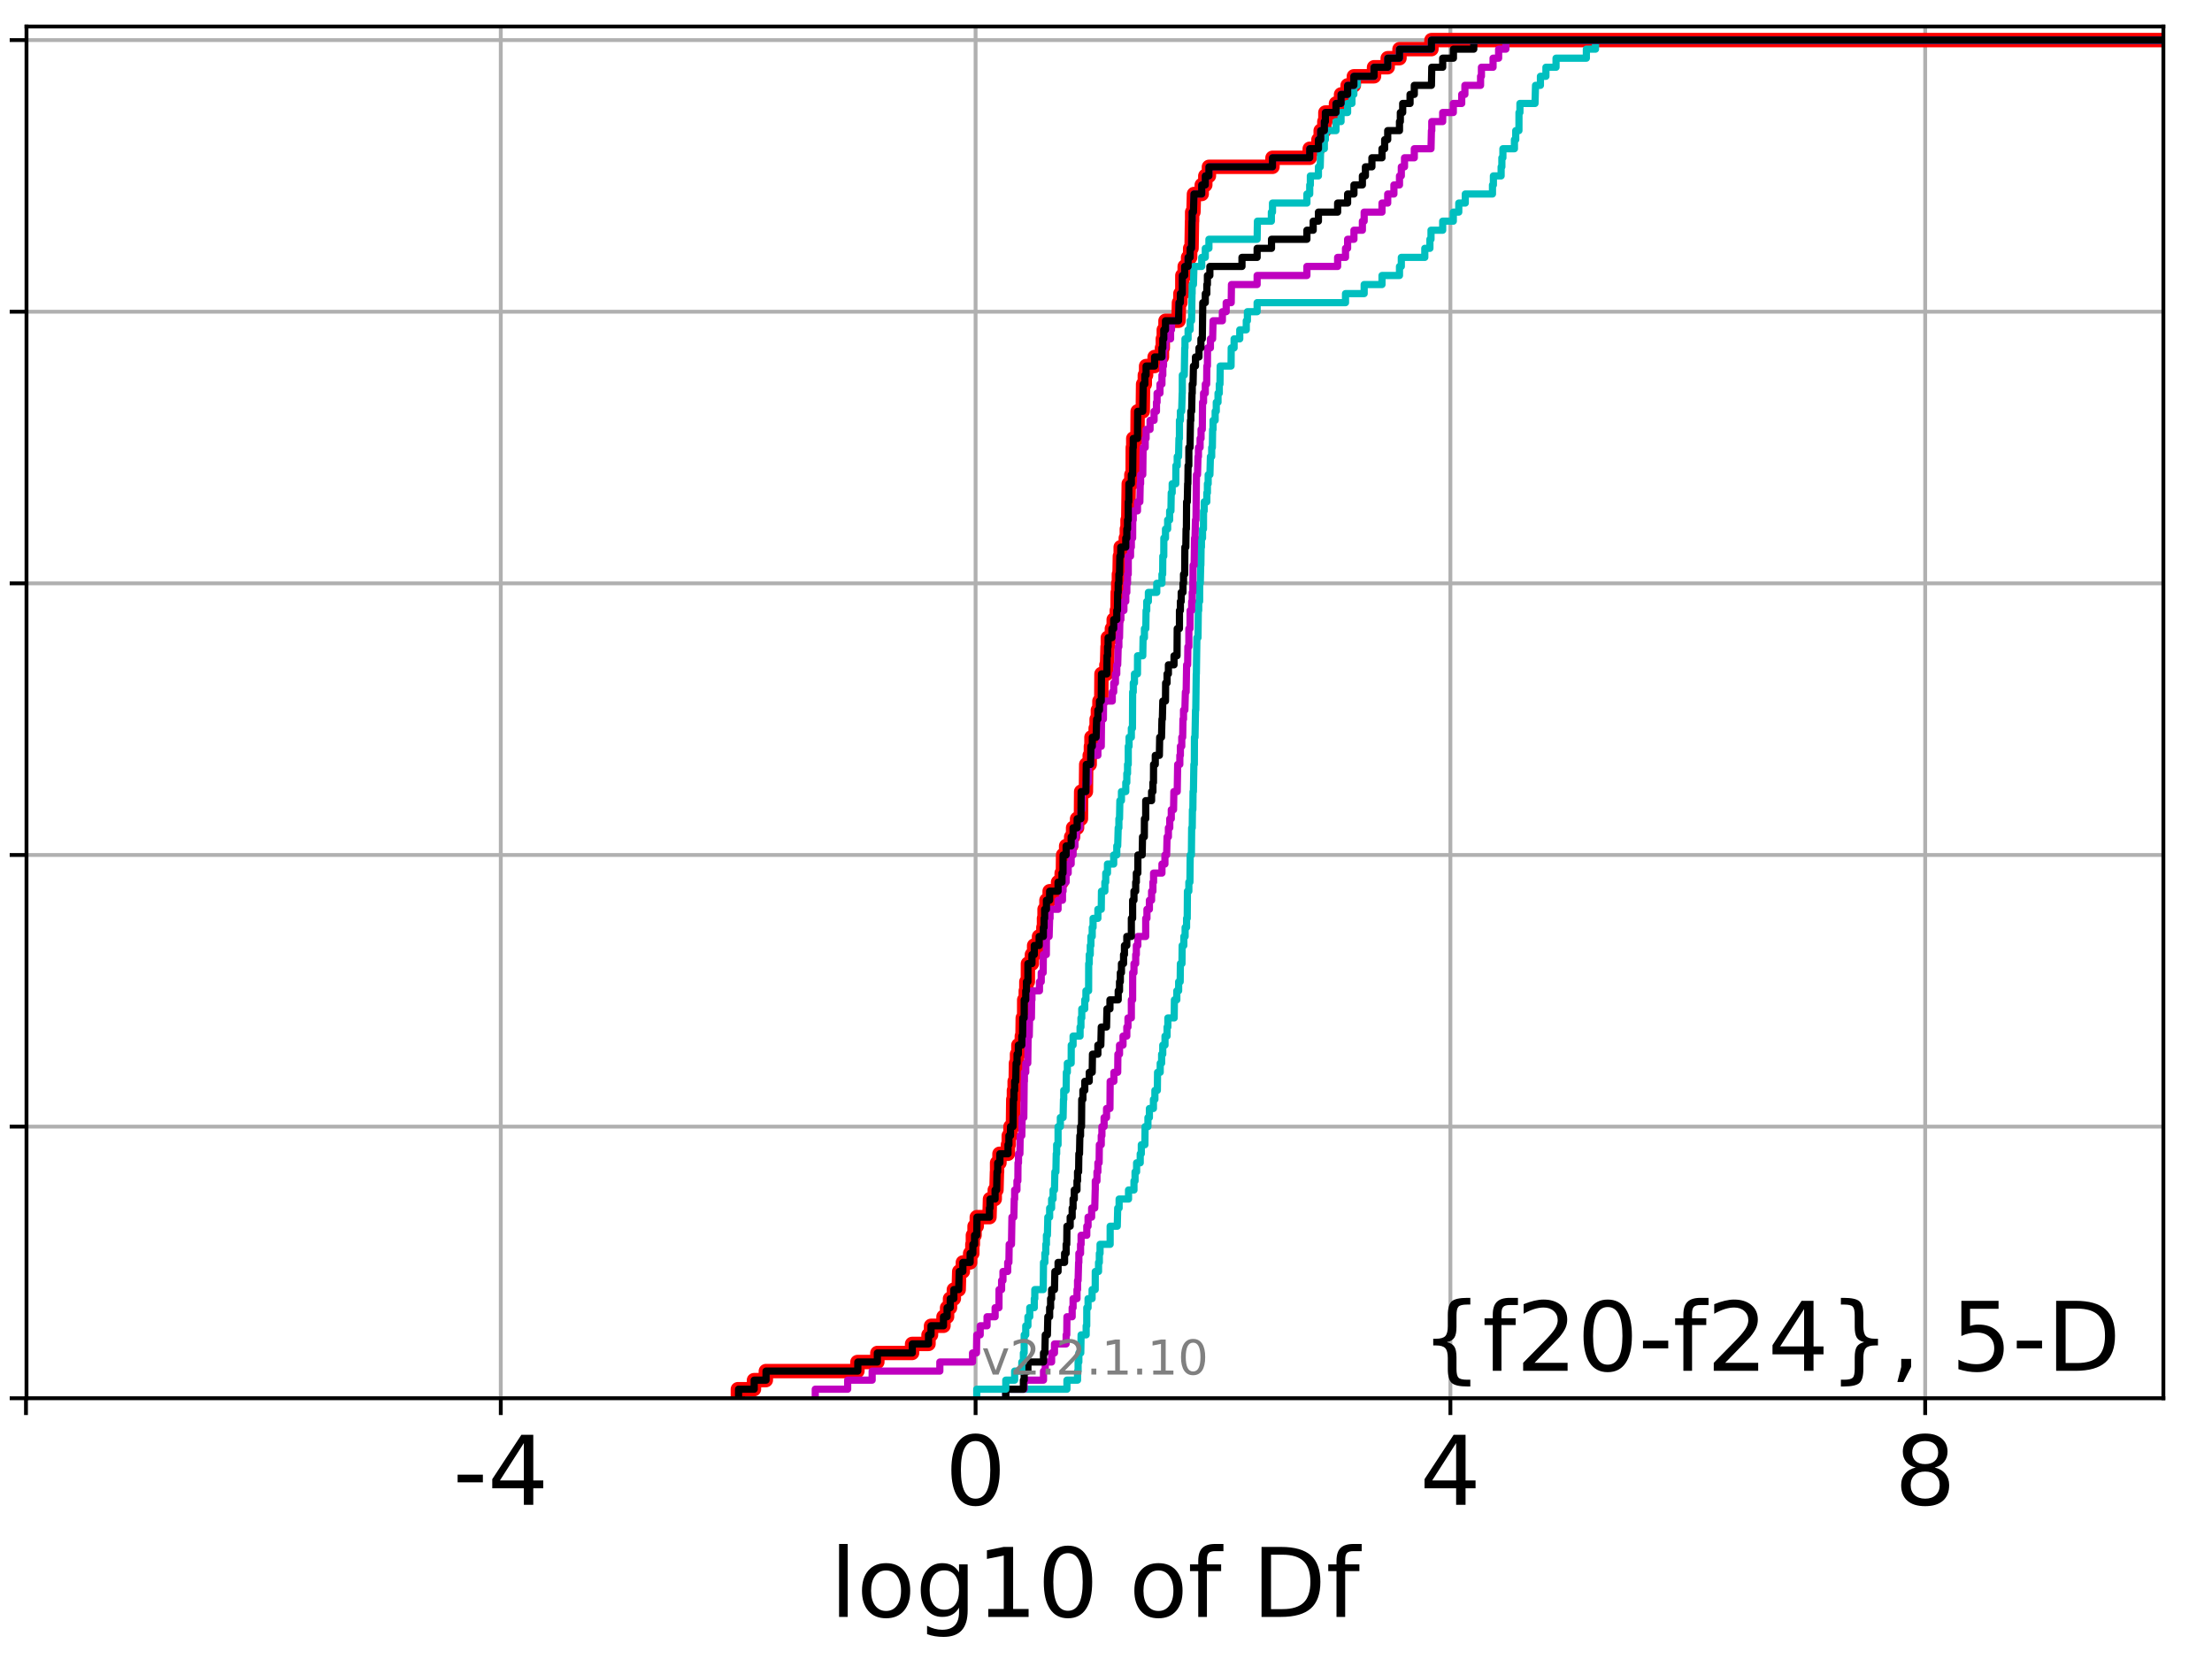 <?xml version="1.0" encoding="utf-8" standalone="no"?>
<!DOCTYPE svg PUBLIC "-//W3C//DTD SVG 1.1//EN"
  "http://www.w3.org/Graphics/SVG/1.1/DTD/svg11.dtd">
<!-- Created with matplotlib (http://matplotlib.org/) -->
<svg height="345.6pt" version="1.1" viewBox="0 0 460.8 345.6" width="460.8pt" xmlns="http://www.w3.org/2000/svg" xmlns:xlink="http://www.w3.org/1999/xlink">
 <defs>
  <style type="text/css">
*{stroke-linecap:butt;stroke-linejoin:round;}
  </style>
 </defs>
 <g id="figure_1">
  <g id="patch_1">
   <path d="M 0 345.6 
L 460.8 345.6 
L 460.8 0 
L 0 0 
z
" style="fill:#ffffff;"/>
  </g>
  <g id="axes_1">
   <g id="patch_2">
    <path d="M 5.52 291.28 
L 450.672 291.28 
L 450.672 5.52 
L 5.52 5.52 
z
" style="fill:#ffffff;"/>
   </g>
   <g id="matplotlib.axis_1">
    <g id="xtick_1">
     <g id="line2d_1">
      <path clip-path="url(#p40fcf7c654)" d="M 5.413 291.28 
L 5.413 5.52 
" style="fill:none;stroke:#b0b0b0;stroke-linecap:square;stroke-width:0.8;"/>
     </g>
     <g id="line2d_2">
      <defs>
       <path d="M 0 0 
L 0 3.5 
" id="mce66f3c77b" style="stroke:#000000;stroke-width:0.8;"/>
      </defs>
      <g>
       <use style="stroke:#000000;stroke-width:0.8;" x="5.413" xlink:href="#mce66f3c77b" y="291.28"/>
      </g>
     </g>
    </g>
    <g id="xtick_2">
     <g id="line2d_3">
      <path clip-path="url(#p40fcf7c654)" d="M 104.323 291.28 
L 104.323 5.52 
" style="fill:none;stroke:#b0b0b0;stroke-linecap:square;stroke-width:0.8;"/>
     </g>
     <g id="line2d_4">
      <g>
       <use style="stroke:#000000;stroke-width:0.8;" x="104.323" xlink:href="#mce66f3c77b" y="291.28"/>
      </g>
     </g>
     <g id="text_1">
      <!-- -4 -->
      <defs>
       <path d="M 4.891 31.391 
L 31.203 31.391 
L 31.203 23.391 
L 4.891 23.391 
z
" id="DejaVuSans-2d"/>
       <path d="M 37.797 64.312 
L 12.891 25.391 
L 37.797 25.391 
z
M 35.203 72.906 
L 47.609 72.906 
L 47.609 25.391 
L 58.016 25.391 
L 58.016 17.188 
L 47.609 17.188 
L 47.609 0 
L 37.797 0 
L 37.797 17.188 
L 4.891 17.188 
L 4.891 26.703 
z
" id="DejaVuSans-34"/>
      </defs>
      <g transform="translate(94.353 313.477)scale(0.2 -0.2)">
       <use xlink:href="#DejaVuSans-2d"/>
       <use x="36.084" xlink:href="#DejaVuSans-34"/>
      </g>
     </g>
    </g>
    <g id="xtick_3">
     <g id="line2d_5">
      <path clip-path="url(#p40fcf7c654)" d="M 203.233 291.28 
L 203.233 5.52 
" style="fill:none;stroke:#b0b0b0;stroke-linecap:square;stroke-width:0.8;"/>
     </g>
     <g id="line2d_6">
      <g>
       <use style="stroke:#000000;stroke-width:0.8;" x="203.233" xlink:href="#mce66f3c77b" y="291.28"/>
      </g>
     </g>
     <g id="text_2">
      <!-- 0 -->
      <defs>
       <path d="M 31.781 66.406 
Q 24.172 66.406 20.328 58.906 
Q 16.5 51.422 16.5 36.375 
Q 16.5 21.391 20.328 13.891 
Q 24.172 6.391 31.781 6.391 
Q 39.453 6.391 43.281 13.891 
Q 47.125 21.391 47.125 36.375 
Q 47.125 51.422 43.281 58.906 
Q 39.453 66.406 31.781 66.406 
z
M 31.781 74.219 
Q 44.047 74.219 50.516 64.516 
Q 56.984 54.828 56.984 36.375 
Q 56.984 17.969 50.516 8.266 
Q 44.047 -1.422 31.781 -1.422 
Q 19.531 -1.422 13.062 8.266 
Q 6.594 17.969 6.594 36.375 
Q 6.594 54.828 13.062 64.516 
Q 19.531 74.219 31.781 74.219 
z
" id="DejaVuSans-30"/>
      </defs>
      <g transform="translate(196.87 313.477)scale(0.2 -0.2)">
       <use xlink:href="#DejaVuSans-30"/>
      </g>
     </g>
    </g>
    <g id="xtick_4">
     <g id="line2d_7">
      <path clip-path="url(#p40fcf7c654)" d="M 302.143 291.28 
L 302.143 5.52 
" style="fill:none;stroke:#b0b0b0;stroke-linecap:square;stroke-width:0.8;"/>
     </g>
     <g id="line2d_8">
      <g>
       <use style="stroke:#000000;stroke-width:0.8;" x="302.143" xlink:href="#mce66f3c77b" y="291.28"/>
      </g>
     </g>
     <g id="text_3">
      <!-- 4 -->
      <g transform="translate(295.78 313.477)scale(0.2 -0.2)">
       <use xlink:href="#DejaVuSans-34"/>
      </g>
     </g>
    </g>
    <g id="xtick_5">
     <g id="line2d_9">
      <path clip-path="url(#p40fcf7c654)" d="M 401.053 291.28 
L 401.053 5.52 
" style="fill:none;stroke:#b0b0b0;stroke-linecap:square;stroke-width:0.8;"/>
     </g>
     <g id="line2d_10">
      <g>
       <use style="stroke:#000000;stroke-width:0.8;" x="401.053" xlink:href="#mce66f3c77b" y="291.28"/>
      </g>
     </g>
     <g id="text_4">
      <!-- 8 -->
      <defs>
       <path d="M 31.781 34.625 
Q 24.75 34.625 20.719 30.859 
Q 16.703 27.094 16.703 20.516 
Q 16.703 13.922 20.719 10.156 
Q 24.75 6.391 31.781 6.391 
Q 38.812 6.391 42.859 10.172 
Q 46.922 13.969 46.922 20.516 
Q 46.922 27.094 42.891 30.859 
Q 38.875 34.625 31.781 34.625 
z
M 21.922 38.812 
Q 15.578 40.375 12.031 44.719 
Q 8.5 49.078 8.5 55.328 
Q 8.5 64.062 14.719 69.141 
Q 20.953 74.219 31.781 74.219 
Q 42.672 74.219 48.875 69.141 
Q 55.078 64.062 55.078 55.328 
Q 55.078 49.078 51.531 44.719 
Q 48 40.375 41.703 38.812 
Q 48.828 37.156 52.797 32.312 
Q 56.781 27.484 56.781 20.516 
Q 56.781 9.906 50.312 4.234 
Q 43.844 -1.422 31.781 -1.422 
Q 19.734 -1.422 13.25 4.234 
Q 6.781 9.906 6.781 20.516 
Q 6.781 27.484 10.781 32.312 
Q 14.797 37.156 21.922 38.812 
z
M 18.312 54.391 
Q 18.312 48.734 21.844 45.562 
Q 25.391 42.391 31.781 42.391 
Q 38.141 42.391 41.719 45.562 
Q 45.312 48.734 45.312 54.391 
Q 45.312 60.062 41.719 63.234 
Q 38.141 66.406 31.781 66.406 
Q 25.391 66.406 21.844 63.234 
Q 18.312 60.062 18.312 54.391 
z
" id="DejaVuSans-38"/>
      </defs>
      <g transform="translate(394.69 313.477)scale(0.2 -0.2)">
       <use xlink:href="#DejaVuSans-38"/>
      </g>
     </g>
    </g>
    <g id="text_5">
     <!-- log10 of Df -->
     <defs>
      <path d="M 9.422 75.984 
L 18.406 75.984 
L 18.406 0 
L 9.422 0 
z
" id="DejaVuSans-6c"/>
      <path d="M 30.609 48.391 
Q 23.391 48.391 19.188 42.75 
Q 14.984 37.109 14.984 27.297 
Q 14.984 17.484 19.156 11.844 
Q 23.344 6.203 30.609 6.203 
Q 37.797 6.203 41.984 11.859 
Q 46.188 17.531 46.188 27.297 
Q 46.188 37.016 41.984 42.703 
Q 37.797 48.391 30.609 48.391 
z
M 30.609 56 
Q 42.328 56 49.016 48.375 
Q 55.719 40.766 55.719 27.297 
Q 55.719 13.875 49.016 6.219 
Q 42.328 -1.422 30.609 -1.422 
Q 18.844 -1.422 12.172 6.219 
Q 5.516 13.875 5.516 27.297 
Q 5.516 40.766 12.172 48.375 
Q 18.844 56 30.609 56 
z
" id="DejaVuSans-6f"/>
      <path d="M 45.406 27.984 
Q 45.406 37.75 41.375 43.109 
Q 37.359 48.484 30.078 48.484 
Q 22.859 48.484 18.828 43.109 
Q 14.797 37.75 14.797 27.984 
Q 14.797 18.266 18.828 12.891 
Q 22.859 7.516 30.078 7.516 
Q 37.359 7.516 41.375 12.891 
Q 45.406 18.266 45.406 27.984 
z
M 54.391 6.781 
Q 54.391 -7.172 48.188 -13.984 
Q 42 -20.797 29.203 -20.797 
Q 24.469 -20.797 20.266 -20.094 
Q 16.062 -19.391 12.109 -17.922 
L 12.109 -9.188 
Q 16.062 -11.328 19.922 -12.344 
Q 23.781 -13.375 27.781 -13.375 
Q 36.625 -13.375 41.016 -8.766 
Q 45.406 -4.156 45.406 5.172 
L 45.406 9.625 
Q 42.625 4.781 38.281 2.391 
Q 33.938 0 27.875 0 
Q 17.828 0 11.672 7.656 
Q 5.516 15.328 5.516 27.984 
Q 5.516 40.672 11.672 48.328 
Q 17.828 56 27.875 56 
Q 33.938 56 38.281 53.609 
Q 42.625 51.219 45.406 46.391 
L 45.406 54.688 
L 54.391 54.688 
z
" id="DejaVuSans-67"/>
      <path d="M 12.406 8.297 
L 28.516 8.297 
L 28.516 63.922 
L 10.984 60.406 
L 10.984 69.391 
L 28.422 72.906 
L 38.281 72.906 
L 38.281 8.297 
L 54.391 8.297 
L 54.391 0 
L 12.406 0 
z
" id="DejaVuSans-31"/>
      <path id="DejaVuSans-20"/>
      <path d="M 37.109 75.984 
L 37.109 68.5 
L 28.516 68.5 
Q 23.688 68.5 21.797 66.547 
Q 19.922 64.594 19.922 59.516 
L 19.922 54.688 
L 34.719 54.688 
L 34.719 47.703 
L 19.922 47.703 
L 19.922 0 
L 10.891 0 
L 10.891 47.703 
L 2.297 47.703 
L 2.297 54.688 
L 10.891 54.688 
L 10.891 58.5 
Q 10.891 67.625 15.141 71.797 
Q 19.391 75.984 28.609 75.984 
z
" id="DejaVuSans-66"/>
      <path d="M 19.672 64.797 
L 19.672 8.109 
L 31.594 8.109 
Q 46.688 8.109 53.688 14.938 
Q 60.688 21.781 60.688 36.531 
Q 60.688 51.172 53.688 57.984 
Q 46.688 64.797 31.594 64.797 
z
M 9.812 72.906 
L 30.078 72.906 
Q 51.266 72.906 61.172 64.094 
Q 71.094 55.281 71.094 36.531 
Q 71.094 17.672 61.125 8.828 
Q 51.172 0 30.078 0 
L 9.812 0 
z
" id="DejaVuSans-44"/>
     </defs>
     <g transform="translate(172.91 336.833)scale(0.2 -0.2)">
      <use xlink:href="#DejaVuSans-6c"/>
      <use x="27.783" xlink:href="#DejaVuSans-6f"/>
      <use x="88.965" xlink:href="#DejaVuSans-67"/>
      <use x="152.441" xlink:href="#DejaVuSans-31"/>
      <use x="216.064" xlink:href="#DejaVuSans-30"/>
      <use x="279.688" xlink:href="#DejaVuSans-20"/>
      <use x="311.475" xlink:href="#DejaVuSans-6f"/>
      <use x="372.656" xlink:href="#DejaVuSans-66"/>
      <use x="407.861" xlink:href="#DejaVuSans-20"/>
      <use x="439.648" xlink:href="#DejaVuSans-44"/>
      <use x="516.65" xlink:href="#DejaVuSans-66"/>
     </g>
    </g>
   </g>
   <g id="matplotlib.axis_2">
    <g id="ytick_1">
     <g id="line2d_11">
      <path clip-path="url(#p40fcf7c654)" d="M 5.52 291.28 
L 450.672 291.28 
" style="fill:none;stroke:#b0b0b0;stroke-linecap:square;stroke-width:0.8;"/>
     </g>
     <g id="line2d_12">
      <defs>
       <path d="M 0 0 
L -3.5 0 
" id="m9001483bd2" style="stroke:#000000;stroke-width:0.8;"/>
      </defs>
      <g>
       <use style="stroke:#000000;stroke-width:0.8;" x="5.52" xlink:href="#m9001483bd2" y="291.28"/>
      </g>
     </g>
    </g>
    <g id="ytick_2">
     <g id="line2d_13">
      <path clip-path="url(#p40fcf7c654)" d="M 5.52 234.694 
L 450.672 234.694 
" style="fill:none;stroke:#b0b0b0;stroke-linecap:square;stroke-width:0.8;"/>
     </g>
     <g id="line2d_14">
      <g>
       <use style="stroke:#000000;stroke-width:0.8;" x="5.52" xlink:href="#m9001483bd2" y="234.694"/>
      </g>
     </g>
    </g>
    <g id="ytick_3">
     <g id="line2d_15">
      <path clip-path="url(#p40fcf7c654)" d="M 5.52 178.108 
L 450.672 178.108 
" style="fill:none;stroke:#b0b0b0;stroke-linecap:square;stroke-width:0.8;"/>
     </g>
     <g id="line2d_16">
      <g>
       <use style="stroke:#000000;stroke-width:0.8;" x="5.52" xlink:href="#m9001483bd2" y="178.108"/>
      </g>
     </g>
    </g>
    <g id="ytick_4">
     <g id="line2d_17">
      <path clip-path="url(#p40fcf7c654)" d="M 5.52 121.522 
L 450.672 121.522 
" style="fill:none;stroke:#b0b0b0;stroke-linecap:square;stroke-width:0.8;"/>
     </g>
     <g id="line2d_18">
      <g>
       <use style="stroke:#000000;stroke-width:0.8;" x="5.52" xlink:href="#m9001483bd2" y="121.522"/>
      </g>
     </g>
    </g>
    <g id="ytick_5">
     <g id="line2d_19">
      <path clip-path="url(#p40fcf7c654)" d="M 5.52 64.935 
L 450.672 64.935 
" style="fill:none;stroke:#b0b0b0;stroke-linecap:square;stroke-width:0.8;"/>
     </g>
     <g id="line2d_20">
      <g>
       <use style="stroke:#000000;stroke-width:0.8;" x="5.52" xlink:href="#m9001483bd2" y="64.935"/>
      </g>
     </g>
    </g>
    <g id="ytick_6">
     <g id="line2d_21">
      <path clip-path="url(#p40fcf7c654)" d="M 5.52 8.349 
L 450.672 8.349 
" style="fill:none;stroke:#b0b0b0;stroke-linecap:square;stroke-width:0.8;"/>
     </g>
     <g id="line2d_22">
      <g>
       <use style="stroke:#000000;stroke-width:0.8;" x="5.52" xlink:href="#m9001483bd2" y="8.349"/>
      </g>
     </g>
    </g>
   </g>
   <g id="line2d_23">
    <path clip-path="url(#p40fcf7c654)" d="M 153.71 291.28 
L 153.71 289.394 
L 157.067 289.394 
L 157.067 287.508 
L 159.541 287.508 
L 159.541 285.621 
L 178.616 285.621 
L 178.616 283.735 
L 182.769 283.735 
L 182.769 281.849 
L 190.005 281.849 
L 190.005 279.963 
L 193.427 279.963 
L 193.427 278.077 
L 193.948 278.077 
L 193.948 276.19 
L 196.545 276.19 
L 196.545 274.304 
L 197.296 274.304 
L 197.296 272.418 
L 197.907 272.418 
L 197.907 270.532 
L 198.705 270.532 
L 198.705 268.646 
L 199.716 268.646 
L 199.823 264.873 
L 200.582 264.873 
L 200.582 262.987 
L 202.101 262.987 
L 202.101 261.101 
L 202.557 261.101 
L 202.557 259.215 
L 202.669 259.215 
L 202.669 257.328 
L 203.019 257.328 
L 203.019 255.442 
L 203.477 255.442 
L 203.477 253.556 
L 206.125 253.556 
L 206.232 249.783 
L 207.226 249.783 
L 207.226 247.897 
L 207.58 247.897 
L 207.683 244.125 
L 207.709 244.125 
L 207.709 242.239 
L 208.208 242.239 
L 208.208 240.352 
L 209.973 240.352 
L 209.973 238.466 
L 210.14 238.466 
L 210.14 236.58 
L 210.501 236.58 
L 210.501 234.694 
L 211.011 234.694 
L 211.081 229.035 
L 211.216 229.035 
L 211.216 227.149 
L 211.368 227.149 
L 211.368 225.263 
L 211.589 225.263 
L 211.641 221.49 
L 211.86 221.49 
L 211.86 219.604 
L 212.145 219.604 
L 212.145 217.718 
L 212.863 217.718 
L 212.863 215.832 
L 213.001 215.832 
L 213.055 212.059 
L 213.349 212.059 
L 213.358 208.287 
L 213.683 208.287 
L 213.683 206.401 
L 213.805 206.401 
L 213.805 204.515 
L 214.119 204.515 
L 214.135 200.742 
L 214.964 200.742 
L 214.964 198.856 
L 215.426 198.856 
L 215.426 196.97 
L 216.446 196.97 
L 216.446 195.084 
L 217.349 195.084 
L 217.349 193.197 
L 217.48 193.197 
L 217.48 191.311 
L 217.597 191.311 
L 217.597 189.425 
L 217.992 189.425 
L 217.992 187.539 
L 218.659 187.539 
L 218.659 185.653 
L 220.413 185.653 
L 220.413 183.766 
L 221.161 183.766 
L 221.161 181.88 
L 221.418 181.88 
L 221.461 178.108 
L 222.095 178.108 
L 222.095 176.222 
L 223.144 176.222 
L 223.144 174.335 
L 223.543 174.335 
L 223.543 172.449 
L 224.377 172.449 
L 224.377 170.563 
L 225.18 170.563 
L 225.225 164.904 
L 226.216 164.904 
L 226.279 159.246 
L 227.006 159.246 
L 227.006 157.359 
L 227.254 157.359 
L 227.254 155.473 
L 227.37 155.473 
L 227.37 153.587 
L 228.245 153.587 
L 228.245 151.701 
L 228.446 151.701 
L 228.446 149.815 
L 228.708 149.815 
L 228.708 147.928 
L 229.03 147.928 
L 229.03 146.042 
L 229.412 146.042 
L 229.456 140.384 
L 230.481 140.384 
L 230.481 138.497 
L 230.617 138.497 
L 230.717 134.725 
L 230.779 134.725 
L 230.779 132.839 
L 231.625 132.839 
L 231.625 130.953 
L 232.003 130.953 
L 232.003 129.066 
L 232.644 129.066 
L 232.644 127.18 
L 232.79 127.18 
L 232.836 123.408 
L 232.942 123.408 
L 232.942 121.522 
L 233.084 121.522 
L 233.084 119.635 
L 233.217 119.635 
L 233.289 115.863 
L 233.46 115.863 
L 233.46 113.977 
L 234.52 113.977 
L 234.52 112.091 
L 234.736 112.091 
L 234.736 110.204 
L 234.888 110.204 
L 234.888 108.318 
L 235.033 108.318 
L 235.138 100.773 
L 235.681 100.773 
L 235.681 98.887 
L 235.949 98.887 
L 235.975 93.229 
L 236.079 93.229 
L 236.079 91.342 
L 236.951 91.342 
L 236.995 85.684 
L 238.059 85.684 
L 238.128 80.025 
L 238.486 80.025 
L 238.486 78.139 
L 238.753 78.139 
L 238.753 76.253 
L 240.523 76.253 
L 240.523 74.366 
L 242.056 74.366 
L 242.056 72.48 
L 242.233 72.48 
L 242.233 70.594 
L 242.435 70.594 
L 242.435 68.708 
L 242.793 68.708 
L 242.793 66.822 
L 245.515 66.822 
L 245.598 63.049 
L 245.895 63.049 
L 245.895 61.163 
L 246.292 61.163 
L 246.303 57.391 
L 246.791 57.391 
L 246.791 55.504 
L 247.498 55.504 
L 247.498 53.618 
L 247.929 53.618 
L 247.929 51.732 
L 248.222 51.732 
L 248.314 46.073 
L 248.344 46.073 
L 248.344 44.187 
L 248.618 44.187 
L 248.724 40.415 
L 250.341 40.415 
L 250.341 38.529 
L 251.086 38.529 
L 251.086 36.642 
L 251.841 36.642 
L 251.841 34.756 
L 265.082 34.756 
L 265.082 32.87 
L 272.839 32.87 
L 272.839 30.984 
L 274.651 30.984 
L 274.651 29.098 
L 275.121 29.098 
L 275.121 27.211 
L 275.884 27.211 
L 275.884 25.325 
L 276.1 25.325 
L 276.1 23.439 
L 278.308 23.439 
L 278.308 21.553 
L 279.365 21.553 
L 279.365 19.667 
L 280.732 19.667 
L 280.732 17.78 
L 282.033 17.78 
L 282.033 15.894 
L 286.237 15.894 
L 286.237 14.008 
L 289.085 14.008 
L 289.085 12.122 
L 291.539 12.122 
L 291.539 10.236 
L 298.194 10.236 
L 298.194 8.349 
L 298.194 8.349 
L 450.672 8.349 
L 450.672 8.349 
" style="fill:none;stroke:#ff0000;stroke-linecap:square;stroke-width:3;"/>
   </g>
   <g id="line2d_24">
    <path clip-path="url(#p40fcf7c654)" d="M 209.524 291.28 
L 209.524 289.394 
L 222.263 289.394 
L 222.263 287.508 
L 224.473 287.508 
L 224.473 285.621 
L 224.589 285.621 
L 224.589 283.735 
L 224.746 283.735 
L 224.746 281.849 
L 225.143 281.849 
L 225.213 278.077 
L 226.269 278.077 
L 226.269 276.19 
L 226.387 276.19 
L 226.397 272.418 
L 226.663 272.418 
L 226.663 270.532 
L 227.503 270.532 
L 227.503 268.646 
L 228.153 268.646 
L 228.167 264.873 
L 228.846 264.873 
L 228.846 262.987 
L 229.014 262.987 
L 229.014 261.101 
L 229.162 261.101 
L 229.162 259.215 
L 231.263 259.215 
L 231.269 255.442 
L 232.749 255.442 
L 232.837 251.67 
L 233.133 251.67 
L 233.133 249.783 
L 235.094 249.783 
L 235.094 247.897 
L 236.228 247.897 
L 236.228 246.011 
L 236.452 246.011 
L 236.452 244.125 
L 236.774 244.125 
L 236.774 242.239 
L 237.531 242.239 
L 237.531 240.352 
L 237.755 240.352 
L 237.755 238.466 
L 238.502 238.466 
L 238.543 234.694 
L 239.136 234.694 
L 239.136 232.808 
L 239.44 232.808 
L 239.44 230.921 
L 240.279 230.921 
L 240.279 229.035 
L 240.586 229.035 
L 240.586 227.149 
L 241.098 227.149 
L 241.142 223.377 
L 241.694 223.377 
L 241.694 221.49 
L 241.988 221.49 
L 241.988 219.604 
L 242.224 219.604 
L 242.224 217.718 
L 242.693 217.718 
L 242.693 215.832 
L 243.122 215.832 
L 243.122 213.946 
L 243.285 213.946 
L 243.285 212.059 
L 244.602 212.059 
L 244.65 208.287 
L 245.152 208.287 
L 245.152 206.401 
L 245.534 206.401 
L 245.534 204.515 
L 245.854 204.515 
L 245.895 200.742 
L 246.227 200.742 
L 246.266 196.97 
L 246.613 196.97 
L 246.613 195.084 
L 246.882 195.084 
L 246.882 193.197 
L 247.185 193.197 
L 247.185 191.311 
L 247.32 191.311 
L 247.365 185.653 
L 247.658 185.653 
L 247.658 183.766 
L 247.884 183.766 
L 247.941 178.108 
L 248.189 178.108 
L 248.246 172.449 
L 248.366 172.449 
L 248.404 168.677 
L 248.496 168.677 
L 248.536 164.904 
L 248.612 164.904 
L 248.705 159.246 
L 248.801 159.246 
L 248.827 153.587 
L 248.942 153.587 
L 249.046 147.928 
L 249.101 147.928 
L 249.2 140.384 
L 249.226 140.384 
L 249.334 132.839 
L 249.566 132.839 
L 249.63 127.18 
L 249.713 127.18 
L 249.713 125.294 
L 249.904 125.294 
L 249.916 121.522 
L 250.043 121.522 
L 250.126 117.749 
L 250.165 117.749 
L 250.209 113.977 
L 250.283 113.977 
L 250.283 112.091 
L 250.509 112.091 
L 250.509 110.204 
L 250.703 110.204 
L 250.72 106.432 
L 250.857 106.432 
L 250.857 104.546 
L 251.403 104.546 
L 251.403 102.66 
L 251.526 102.66 
L 251.526 100.773 
L 251.686 100.773 
L 251.686 98.887 
L 252.047 98.887 
L 252.151 95.115 
L 252.416 95.115 
L 252.416 93.229 
L 252.556 93.229 
L 252.61 89.456 
L 252.702 89.456 
L 252.702 87.57 
L 253.14 87.57 
L 253.14 85.684 
L 253.373 85.684 
L 253.373 83.797 
L 253.736 83.797 
L 253.736 81.911 
L 254.001 81.911 
L 254.001 80.025 
L 254.144 80.025 
L 254.19 76.253 
L 256.453 76.253 
L 256.484 72.48 
L 257.085 72.48 
L 257.085 70.594 
L 258.263 70.594 
L 258.263 68.708 
L 259.622 68.708 
L 259.622 66.822 
L 259.857 66.822 
L 259.857 64.935 
L 261.881 64.935 
L 261.881 63.049 
L 280.294 63.049 
L 280.294 61.163 
L 284.181 61.163 
L 284.181 59.277 
L 287.895 59.277 
L 287.895 57.391 
L 291.539 57.391 
L 291.539 55.504 
L 291.921 55.504 
L 291.921 53.618 
L 296.811 53.618 
L 296.811 51.732 
L 297.876 51.732 
L 297.876 49.846 
L 298.105 49.846 
L 298.105 47.96 
L 300.538 47.96 
L 300.538 46.073 
L 302.753 46.073 
L 302.753 44.187 
L 303.89 44.187 
L 303.89 42.301 
L 305.245 42.301 
L 305.245 40.415 
L 310.908 40.415 
L 310.908 38.529 
L 311.101 38.529 
L 311.101 36.642 
L 312.713 36.642 
L 312.713 34.756 
L 312.866 34.756 
L 312.866 32.87 
L 313.082 32.87 
L 313.082 30.984 
L 315.483 30.984 
L 315.483 29.098 
L 315.756 29.098 
L 315.756 27.211 
L 316.423 27.211 
L 316.433 23.439 
L 316.63 23.439 
L 316.63 21.553 
L 319.773 21.553 
L 319.878 17.78 
L 320.898 17.78 
L 320.898 15.894 
L 322.046 15.894 
L 322.046 14.008 
L 324.152 14.008 
L 324.152 12.122 
L 330.469 12.122 
L 330.469 10.236 
L 332.374 10.236 
L 332.374 8.349 
L 332.374 8.349 
L 450.672 8.349 
L 450.672 8.349 
" style="fill:none;stroke:#00bfbf;stroke-linecap:square;stroke-width:1.5;"/>
   </g>
   <g id="line2d_25">
    <path clip-path="url(#p40fcf7c654)" d="M 209.524 291.28 
L 209.524 289.394 
L 213.358 289.394 
L 213.358 287.508 
L 217.382 287.508 
L 217.382 285.621 
L 217.747 285.621 
L 217.747 283.735 
L 219.071 283.735 
L 219.071 281.849 
L 219.668 281.849 
L 219.668 279.963 
L 222.095 279.963 
L 222.095 278.077 
L 222.222 278.077 
L 222.263 274.304 
L 223.353 274.304 
L 223.353 272.418 
L 223.543 272.418 
L 223.543 270.532 
L 224.357 270.532 
L 224.357 268.646 
L 224.473 268.646 
L 224.473 266.759 
L 224.589 266.759 
L 224.695 262.987 
L 224.746 262.987 
L 224.746 261.101 
L 225.1 261.101 
L 225.1 259.215 
L 225.213 259.215 
L 225.213 257.328 
L 226.397 257.328 
L 226.397 255.442 
L 226.663 255.442 
L 226.663 253.556 
L 227.408 253.556 
L 227.408 251.67 
L 228.055 251.67 
L 228.153 247.897 
L 228.167 247.897 
L 228.167 246.011 
L 228.517 246.011 
L 228.517 244.125 
L 228.708 244.125 
L 228.708 242.239 
L 228.968 242.239 
L 229.014 238.466 
L 229.412 238.466 
L 229.412 236.58 
L 229.55 236.58 
L 229.55 234.694 
L 230.005 234.694 
L 230.005 232.808 
L 230.514 232.808 
L 230.514 230.921 
L 231.222 230.921 
L 231.269 225.263 
L 232.045 225.263 
L 232.045 223.377 
L 232.837 223.377 
L 232.878 219.604 
L 233.217 219.604 
L 233.217 217.718 
L 233.947 217.718 
L 233.947 215.832 
L 234.736 215.832 
L 234.736 213.946 
L 234.978 213.946 
L 234.978 212.059 
L 235.681 212.059 
L 235.684 208.287 
L 235.946 208.287 
L 235.96 202.628 
L 236.228 202.628 
L 236.228 200.742 
L 236.586 200.742 
L 236.586 198.856 
L 236.72 198.856 
L 236.72 196.97 
L 237.032 196.97 
L 237.032 195.084 
L 238.671 195.084 
L 238.675 191.311 
L 238.929 191.311 
L 238.929 189.425 
L 239.44 189.425 
L 239.44 187.539 
L 239.897 187.539 
L 239.897 185.653 
L 240.172 185.653 
L 240.172 183.766 
L 240.309 183.766 
L 240.309 181.88 
L 242.056 181.88 
L 242.056 179.994 
L 242.676 179.994 
L 242.676 178.108 
L 243.028 178.108 
L 243.122 174.335 
L 243.399 174.335 
L 243.399 172.449 
L 243.684 172.449 
L 243.684 170.563 
L 244 170.563 
L 244 168.677 
L 244.472 168.677 
L 244.538 164.904 
L 245.235 164.904 
L 245.331 159.246 
L 245.779 159.246 
L 245.779 157.359 
L 245.895 157.359 
L 245.895 155.473 
L 246.183 155.473 
L 246.183 153.587 
L 246.373 153.587 
L 246.435 149.815 
L 246.548 149.815 
L 246.548 147.928 
L 246.831 147.928 
L 246.936 144.156 
L 247.095 144.156 
L 247.195 138.497 
L 247.409 138.497 
L 247.457 134.725 
L 247.658 134.725 
L 247.662 130.953 
L 247.903 130.953 
L 247.924 127.18 
L 248.246 127.18 
L 248.246 125.294 
L 248.366 125.294 
L 248.366 123.408 
L 248.482 123.408 
L 248.536 117.749 
L 248.76 117.749 
L 248.847 112.091 
L 248.942 112.091 
L 249.038 108.318 
L 249.146 108.318 
L 249.243 98.887 
L 249.462 98.887 
L 249.566 95.115 
L 249.658 95.115 
L 249.658 93.229 
L 250.001 93.229 
L 250.001 91.342 
L 250.203 91.342 
L 250.203 89.456 
L 250.462 89.456 
L 250.512 83.797 
L 250.72 83.797 
L 250.72 81.911 
L 251.086 81.911 
L 251.086 80.025 
L 251.365 80.025 
L 251.403 76.253 
L 251.526 76.253 
L 251.555 72.48 
L 252.151 72.48 
L 252.151 70.594 
L 252.61 70.594 
L 252.702 66.822 
L 254.644 66.822 
L 254.644 64.935 
L 255.436 64.935 
L 255.436 63.049 
L 256.484 63.049 
L 256.536 59.277 
L 261.881 59.277 
L 261.881 57.391 
L 272.253 57.391 
L 272.253 55.504 
L 278.654 55.504 
L 278.654 53.618 
L 280.294 53.618 
L 280.294 51.732 
L 280.732 51.732 
L 280.732 49.846 
L 282.052 49.846 
L 282.052 47.96 
L 283.81 47.96 
L 283.81 46.073 
L 284.181 46.073 
L 284.181 44.187 
L 287.895 44.187 
L 287.895 42.301 
L 289.085 42.301 
L 289.085 40.415 
L 290.377 40.415 
L 290.377 38.529 
L 291.539 38.529 
L 291.539 36.642 
L 291.921 36.642 
L 291.921 34.756 
L 292.585 34.756 
L 292.585 32.87 
L 294.624 32.87 
L 294.624 30.984 
L 298.105 30.984 
L 298.194 27.211 
L 298.266 27.211 
L 298.266 25.325 
L 300.538 25.325 
L 300.538 23.439 
L 302.753 23.439 
L 302.753 21.553 
L 304.504 21.553 
L 304.504 19.667 
L 305.165 19.667 
L 305.165 17.78 
L 308.429 17.78 
L 308.429 15.894 
L 308.609 15.894 
L 308.609 14.008 
L 311.032 14.008 
L 311.032 12.122 
L 312.191 12.122 
L 312.191 10.236 
L 313.704 10.236 
L 313.704 8.349 
L 313.704 8.349 
L 450.672 8.349 
L 450.672 8.349 
" style="fill:none;stroke:#bf00bf;stroke-linecap:square;stroke-width:1.5;"/>
   </g>
   <g id="line2d_26">
    <path clip-path="url(#p40fcf7c654)" d="M 209.524 291.28 
L 209.524 289.394 
L 213.192 289.394 
L 213.192 287.508 
L 213.358 287.508 
L 213.358 285.621 
L 214.135 285.621 
L 214.135 283.735 
L 217.382 283.735 
L 217.382 281.849 
L 217.669 281.849 
L 217.747 278.077 
L 218.195 278.077 
L 218.279 274.304 
L 218.659 274.304 
L 218.659 272.418 
L 218.859 272.418 
L 218.859 270.532 
L 219.071 270.532 
L 219.071 268.646 
L 219.668 268.646 
L 219.75 264.873 
L 220.414 264.873 
L 220.414 262.987 
L 221.772 262.987 
L 221.772 261.101 
L 222.095 261.101 
L 222.095 259.215 
L 222.222 259.215 
L 222.263 255.442 
L 222.938 255.442 
L 222.938 253.556 
L 223.353 253.556 
L 223.353 251.67 
L 223.543 251.67 
L 223.543 249.783 
L 223.793 249.783 
L 223.793 247.897 
L 224.357 247.897 
L 224.357 246.011 
L 224.473 246.011 
L 224.473 244.125 
L 224.695 244.125 
L 224.746 240.352 
L 224.883 240.352 
L 224.955 236.58 
L 225.1 236.58 
L 225.1 234.694 
L 225.3 234.694 
L 225.345 229.035 
L 225.587 229.035 
L 225.587 227.149 
L 225.981 227.149 
L 225.981 225.263 
L 226.909 225.263 
L 226.909 223.377 
L 227.528 223.377 
L 227.581 219.604 
L 228.708 219.604 
L 228.708 217.718 
L 229.325 217.718 
L 229.412 213.946 
L 230.514 213.946 
L 230.596 210.173 
L 231.222 210.173 
L 231.222 208.287 
L 232.942 208.287 
L 232.942 206.401 
L 233.217 206.401 
L 233.217 204.515 
L 233.385 204.515 
L 233.385 202.628 
L 233.619 202.628 
L 233.619 200.742 
L 234.056 200.742 
L 234.056 198.856 
L 234.243 198.856 
L 234.243 196.97 
L 234.736 196.97 
L 234.736 195.084 
L 235.681 195.084 
L 235.684 191.311 
L 235.946 191.311 
L 235.95 187.539 
L 236.228 187.539 
L 236.228 185.653 
L 236.586 185.653 
L 236.586 183.766 
L 236.72 183.766 
L 236.72 181.88 
L 237.032 181.88 
L 237.046 178.108 
L 237.939 178.108 
L 238.01 174.335 
L 238.386 174.335 
L 238.406 170.563 
L 238.671 170.563 
L 238.675 166.79 
L 239.897 166.79 
L 239.897 164.904 
L 240.174 164.904 
L 240.174 163.018 
L 240.289 163.018 
L 240.309 159.246 
L 240.667 159.246 
L 240.667 157.359 
L 241.519 157.359 
L 241.584 153.587 
L 241.963 153.587 
L 242.056 149.815 
L 242.143 149.815 
L 242.233 146.042 
L 242.793 146.042 
L 242.823 142.27 
L 243.122 142.27 
L 243.122 140.384 
L 243.399 140.384 
L 243.399 138.497 
L 244.57 138.497 
L 244.57 136.611 
L 245.195 136.611 
L 245.235 130.953 
L 245.697 130.953 
L 245.704 127.18 
L 245.895 127.18 
L 245.895 125.294 
L 246.067 125.294 
L 246.067 123.408 
L 246.435 123.408 
L 246.435 121.522 
L 246.548 121.522 
L 246.548 119.635 
L 246.791 119.635 
L 246.831 113.977 
L 247.03 113.977 
L 247.081 110.204 
L 247.151 110.204 
L 247.189 104.546 
L 247.338 104.546 
L 247.409 100.773 
L 247.457 100.773 
L 247.498 97.001 
L 247.658 97.001 
L 247.662 93.229 
L 247.903 93.229 
L 247.996 87.57 
L 248.071 87.57 
L 248.071 85.684 
L 248.241 85.684 
L 248.314 81.911 
L 248.366 81.911 
L 248.366 80.025 
L 248.536 80.025 
L 248.618 76.253 
L 249.038 76.253 
L 249.038 74.366 
L 249.771 74.366 
L 249.771 72.48 
L 250.172 72.48 
L 250.172 70.594 
L 250.462 70.594 
L 250.561 63.049 
L 251.086 63.049 
L 251.086 61.163 
L 251.403 61.163 
L 251.403 59.277 
L 251.526 59.277 
L 251.526 57.391 
L 252.036 57.391 
L 252.036 55.504 
L 258.726 55.504 
L 258.726 53.618 
L 261.881 53.618 
L 261.881 51.732 
L 264.878 51.732 
L 264.878 49.846 
L 272.253 49.846 
L 272.253 47.96 
L 273.562 47.96 
L 273.562 46.073 
L 274.651 46.073 
L 274.651 44.187 
L 278.654 44.187 
L 278.654 42.301 
L 280.732 42.301 
L 280.732 40.415 
L 282.052 40.415 
L 282.052 38.529 
L 283.81 38.529 
L 283.81 36.642 
L 284.44 36.642 
L 284.44 34.756 
L 285.794 34.756 
L 285.794 32.87 
L 287.895 32.87 
L 287.895 30.984 
L 288.451 30.984 
L 288.451 29.098 
L 289.085 29.098 
L 289.085 27.211 
L 291.539 27.211 
L 291.539 25.325 
L 291.718 25.325 
L 291.718 23.439 
L 292.206 23.439 
L 292.206 21.553 
L 293.739 21.553 
L 293.739 19.667 
L 294.624 19.667 
L 294.624 17.78 
L 298.194 17.78 
L 298.266 14.008 
L 300.538 14.008 
L 300.538 12.122 
L 302.775 12.122 
L 302.775 10.236 
L 307.015 10.236 
L 307.015 8.349 
L 307.015 8.349 
L 450.672 8.349 
L 450.672 8.349 
" style="fill:none;stroke:#000000;stroke-linecap:square;stroke-width:1.5;"/>
   </g>
   <g id="line2d_27">
    <path clip-path="url(#p40fcf7c654)" d="M 203.477 291.28 
L 203.477 289.394 
L 209.524 289.394 
L 209.524 287.508 
L 211.368 287.508 
L 211.368 285.621 
L 212.863 285.621 
L 212.863 283.735 
L 213.192 283.735 
L 213.192 281.849 
L 213.349 281.849 
L 213.358 278.077 
L 213.683 278.077 
L 213.683 276.19 
L 214.135 276.19 
L 214.135 274.304 
L 214.518 274.304 
L 214.518 272.418 
L 215.457 272.418 
L 215.457 270.532 
L 215.568 270.532 
L 215.568 268.646 
L 217.321 268.646 
L 217.382 262.987 
L 217.669 262.987 
L 217.669 261.101 
L 217.858 261.101 
L 217.858 259.215 
L 217.992 259.215 
L 217.992 257.328 
L 218.195 257.328 
L 218.279 253.556 
L 218.659 253.556 
L 218.659 251.67 
L 219.071 251.67 
L 219.071 249.783 
L 219.377 249.783 
L 219.377 247.897 
L 219.668 247.897 
L 219.75 244.125 
L 219.964 244.125 
L 220.033 240.352 
L 220.122 240.352 
L 220.122 238.466 
L 220.413 238.466 
L 220.414 234.694 
L 220.887 234.694 
L 220.887 232.808 
L 221.461 232.808 
L 221.542 229.035 
L 221.598 229.035 
L 221.598 227.149 
L 222.095 227.149 
L 222.143 223.377 
L 222.345 223.377 
L 222.345 221.49 
L 223.144 221.49 
L 223.161 217.718 
L 223.543 217.718 
L 223.543 215.832 
L 224.998 215.832 
L 224.998 213.946 
L 225.18 213.946 
L 225.18 212.059 
L 225.351 212.059 
L 225.351 210.173 
L 225.972 210.173 
L 225.972 208.287 
L 226.219 208.287 
L 226.219 206.401 
L 226.777 206.401 
L 226.797 200.742 
L 226.909 200.742 
L 226.909 198.856 
L 227.12 198.856 
L 227.12 196.97 
L 227.254 196.97 
L 227.254 195.084 
L 227.528 195.084 
L 227.528 193.197 
L 227.706 193.197 
L 227.706 191.311 
L 228.708 191.311 
L 228.708 189.425 
L 229.412 189.425 
L 229.456 185.653 
L 230.164 185.653 
L 230.164 183.766 
L 230.345 183.766 
L 230.345 181.88 
L 230.707 181.88 
L 230.707 179.994 
L 232.003 179.994 
L 232.003 178.108 
L 232.644 178.108 
L 232.644 176.222 
L 232.836 176.222 
L 232.942 172.449 
L 233.084 172.449 
L 233.084 170.563 
L 233.217 170.563 
L 233.289 166.79 
L 233.619 166.79 
L 233.619 164.904 
L 234.52 164.904 
L 234.52 163.018 
L 234.736 163.018 
L 234.736 161.132 
L 234.888 161.132 
L 234.888 159.246 
L 235.033 159.246 
L 235.038 155.473 
L 235.204 155.473 
L 235.204 153.587 
L 235.681 153.587 
L 235.681 151.701 
L 235.913 151.701 
L 235.952 144.156 
L 236.079 144.156 
L 236.079 142.27 
L 236.327 142.27 
L 236.327 140.384 
L 236.957 140.384 
L 236.975 136.611 
L 238.059 136.611 
L 238.128 132.839 
L 238.406 132.839 
L 238.406 130.953 
L 238.692 130.953 
L 238.753 127.18 
L 238.888 127.18 
L 238.888 125.294 
L 239.227 125.294 
L 239.227 123.408 
L 240.973 123.408 
L 240.973 121.522 
L 242.056 121.522 
L 242.056 119.635 
L 242.203 119.635 
L 242.233 115.863 
L 242.435 115.863 
L 242.451 112.091 
L 242.793 112.091 
L 242.793 110.204 
L 243.242 110.204 
L 243.242 108.318 
L 243.659 108.318 
L 243.659 106.432 
L 243.928 106.432 
L 243.989 102.66 
L 244.188 102.66 
L 244.188 100.773 
L 244.939 100.773 
L 244.961 97.001 
L 245.235 97.001 
L 245.235 95.115 
L 245.515 95.115 
L 245.598 91.342 
L 245.697 91.342 
L 245.701 87.57 
L 245.895 87.57 
L 245.895 85.684 
L 246.16 85.684 
L 246.271 81.911 
L 246.292 81.911 
L 246.303 78.139 
L 246.705 78.139 
L 246.803 72.48 
L 246.852 72.48 
L 246.852 70.594 
L 247.498 70.594 
L 247.498 68.708 
L 247.929 68.708 
L 247.929 66.822 
L 248.222 66.822 
L 248.314 61.163 
L 248.344 61.163 
L 248.344 59.277 
L 248.618 59.277 
L 248.724 55.504 
L 250.341 55.504 
L 250.341 53.618 
L 251.086 53.618 
L 251.086 51.732 
L 251.841 51.732 
L 251.841 49.846 
L 261.881 49.846 
L 261.945 46.073 
L 264.849 46.073 
L 264.849 44.187 
L 265.082 44.187 
L 265.082 42.301 
L 272.253 42.301 
L 272.253 40.415 
L 272.839 40.415 
L 272.839 38.529 
L 272.97 38.529 
L 272.97 36.642 
L 274.651 36.642 
L 274.651 34.756 
L 275.025 34.756 
L 275.121 30.984 
L 275.884 30.984 
L 275.884 29.098 
L 276.1 29.098 
L 276.1 27.211 
L 278.308 27.211 
L 278.308 25.325 
L 279.365 25.325 
L 279.365 23.439 
L 280.732 23.439 
L 280.732 21.553 
L 281.633 21.553 
L 281.633 19.667 
L 282.033 19.667 
L 282.033 17.78 
L 282.727 17.78 
L 282.727 15.894 
L 286.237 15.894 
L 286.237 14.008 
L 289.085 14.008 
L 289.085 12.122 
L 291.539 12.122 
L 291.539 10.236 
L 298.194 10.236 
L 298.194 8.349 
L 298.194 8.349 
L 450.672 8.349 
L 450.672 8.349 
" style="fill:none;stroke:#00bfbf;stroke-linecap:square;stroke-width:1.5;"/>
   </g>
   <g id="line2d_28">
    <path clip-path="url(#p40fcf7c654)" d="M 169.835 291.28 
L 169.835 289.394 
L 176.584 289.394 
L 176.584 287.508 
L 181.686 287.508 
L 181.686 285.621 
L 195.786 285.621 
L 195.786 283.735 
L 202.598 283.735 
L 202.598 281.849 
L 203.419 281.849 
L 203.477 278.077 
L 204.193 278.077 
L 204.193 276.19 
L 205.62 276.19 
L 205.62 274.304 
L 207.303 274.304 
L 207.303 272.418 
L 208.101 272.418 
L 208.118 268.646 
L 208.652 268.646 
L 208.652 266.759 
L 208.936 266.759 
L 208.936 264.873 
L 209.923 264.873 
L 209.923 262.987 
L 210.175 262.987 
L 210.232 259.215 
L 210.709 259.215 
L 210.805 253.556 
L 211.202 253.556 
L 211.286 249.783 
L 211.368 249.783 
L 211.368 247.897 
L 211.85 247.897 
L 211.85 246.011 
L 212.038 246.011 
L 212.069 242.239 
L 212.171 242.239 
L 212.171 240.352 
L 212.462 240.352 
L 212.524 236.58 
L 212.863 236.58 
L 212.926 232.808 
L 213.278 232.808 
L 213.358 225.263 
L 213.402 225.263 
L 213.402 223.377 
L 213.683 223.377 
L 213.683 221.49 
L 214.101 221.49 
L 214.174 215.832 
L 214.413 215.832 
L 214.482 212.059 
L 214.863 212.059 
L 214.907 208.287 
L 214.975 208.287 
L 214.975 206.401 
L 216.541 206.401 
L 216.541 204.515 
L 216.909 204.515 
L 216.909 202.628 
L 217.312 202.628 
L 217.349 198.856 
L 217.972 198.856 
L 217.992 195.084 
L 218.549 195.084 
L 218.659 191.311 
L 218.745 191.311 
L 218.745 189.425 
L 220.413 189.425 
L 220.413 187.539 
L 221.332 187.539 
L 221.332 185.653 
L 221.461 185.653 
L 221.461 183.766 
L 222.095 183.766 
L 222.095 181.88 
L 222.525 181.88 
L 222.525 179.994 
L 223.144 179.994 
L 223.144 178.108 
L 223.543 178.108 
L 223.543 176.222 
L 223.92 176.222 
L 223.92 174.335 
L 224.199 174.335 
L 224.199 172.449 
L 224.936 172.449 
L 224.936 170.563 
L 225.18 170.563 
L 225.18 168.677 
L 225.401 168.677 
L 225.473 164.904 
L 226.219 164.904 
L 226.219 163.018 
L 226.735 163.018 
L 226.746 159.246 
L 227.254 159.246 
L 227.254 157.359 
L 228.708 157.359 
L 228.708 155.473 
L 229.412 155.473 
L 229.47 149.815 
L 229.856 149.815 
L 229.887 146.042 
L 231.708 146.042 
L 231.708 144.156 
L 232.003 144.156 
L 232.003 142.27 
L 232.363 142.27 
L 232.363 140.384 
L 232.644 140.384 
L 232.644 138.497 
L 232.836 138.497 
L 232.942 134.725 
L 233.084 134.725 
L 233.084 132.839 
L 233.217 132.839 
L 233.289 129.066 
L 233.494 129.066 
L 233.494 127.18 
L 234.132 127.18 
L 234.132 125.294 
L 234.52 125.294 
L 234.52 123.408 
L 234.736 123.408 
L 234.736 121.522 
L 234.888 121.522 
L 234.888 119.635 
L 235.033 119.635 
L 235.038 115.863 
L 235.513 115.863 
L 235.513 113.977 
L 235.681 113.977 
L 235.681 112.091 
L 235.95 112.091 
L 235.97 108.318 
L 236.079 108.318 
L 236.079 106.432 
L 236.957 106.432 
L 236.957 104.546 
L 237.453 104.546 
L 237.527 100.773 
L 237.61 100.773 
L 237.61 98.887 
L 238.059 98.887 
L 238.13 93.229 
L 238.565 93.229 
L 238.565 91.342 
L 238.753 91.342 
L 238.753 89.456 
L 239.578 89.456 
L 239.578 87.57 
L 240.415 87.57 
L 240.415 85.684 
L 240.912 85.684 
L 240.912 83.797 
L 241.041 83.797 
L 241.041 81.911 
L 241.642 81.911 
L 241.642 80.025 
L 242.056 80.025 
L 242.056 78.139 
L 242.233 78.139 
L 242.233 76.253 
L 242.374 76.253 
L 242.435 72.48 
L 242.793 72.48 
L 242.793 70.594 
L 243.853 70.594 
L 243.853 68.708 
L 244.046 68.708 
L 244.046 66.822 
L 245.515 66.822 
L 245.598 63.049 
L 245.895 63.049 
L 245.895 61.163 
L 246.292 61.163 
L 246.303 57.391 
L 246.791 57.391 
L 246.791 55.504 
L 247.498 55.504 
L 247.498 53.618 
L 247.929 53.618 
L 247.929 51.732 
L 248.222 51.732 
L 248.314 46.073 
L 248.344 46.073 
L 248.344 44.187 
L 248.618 44.187 
L 248.724 40.415 
L 250.341 40.415 
L 250.341 38.529 
L 251.086 38.529 
L 251.086 36.642 
L 251.841 36.642 
L 251.841 34.756 
L 265.082 34.756 
L 265.082 32.87 
L 272.839 32.87 
L 272.839 30.984 
L 274.651 30.984 
L 274.651 29.098 
L 275.121 29.098 
L 275.121 27.211 
L 275.884 27.211 
L 275.884 25.325 
L 276.1 25.325 
L 276.1 23.439 
L 278.308 23.439 
L 278.308 21.553 
L 279.365 21.553 
L 279.365 19.667 
L 280.732 19.667 
L 280.732 17.78 
L 282.033 17.78 
L 282.033 15.894 
L 286.237 15.894 
L 286.237 14.008 
L 289.085 14.008 
L 289.085 12.122 
L 291.539 12.122 
L 291.539 10.236 
L 298.194 10.236 
L 298.194 8.349 
L 298.194 8.349 
L 450.672 8.349 
L 450.672 8.349 
" style="fill:none;stroke:#bf00bf;stroke-linecap:square;stroke-width:1.5;"/>
   </g>
   <g id="line2d_29">
    <path clip-path="url(#p40fcf7c654)" d="M 153.855 291.28 
L 153.855 289.394 
L 157.112 289.394 
L 157.112 287.508 
L 159.58 287.508 
L 159.58 285.621 
L 178.699 285.621 
L 178.699 283.735 
L 182.769 283.735 
L 182.769 281.849 
L 190.05 281.849 
L 190.05 279.963 
L 193.427 279.963 
L 193.427 278.077 
L 193.948 278.077 
L 193.948 276.19 
L 196.545 276.19 
L 196.545 274.304 
L 197.296 274.304 
L 197.296 272.418 
L 197.95 272.418 
L 197.95 270.532 
L 198.705 270.532 
L 198.705 268.646 
L 199.716 268.646 
L 199.823 264.873 
L 200.582 264.873 
L 200.582 262.987 
L 202.101 262.987 
L 202.101 261.101 
L 202.669 261.101 
L 202.669 259.215 
L 203.019 259.215 
L 203.019 257.328 
L 203.477 257.328 
L 203.515 253.556 
L 206.125 253.556 
L 206.125 251.67 
L 206.24 251.67 
L 206.24 249.783 
L 207.293 249.783 
L 207.293 247.897 
L 207.622 247.897 
L 207.692 244.125 
L 207.835 244.125 
L 207.835 242.239 
L 208.294 242.239 
L 208.294 240.352 
L 209.986 240.352 
L 209.986 238.466 
L 210.175 238.466 
L 210.175 236.58 
L 210.51 236.58 
L 210.51 234.694 
L 211.031 234.694 
L 211.101 229.035 
L 211.222 229.035 
L 211.222 227.149 
L 211.368 227.149 
L 211.368 225.263 
L 211.592 225.263 
L 211.673 221.49 
L 211.871 221.49 
L 211.871 219.604 
L 212.145 219.604 
L 212.145 217.718 
L 212.863 217.718 
L 212.863 215.832 
L 213.017 215.832 
L 213.067 212.059 
L 213.349 212.059 
L 213.358 208.287 
L 213.683 208.287 
L 213.683 206.401 
L 213.823 206.401 
L 213.823 204.515 
L 214.134 204.515 
L 214.135 200.742 
L 214.974 200.742 
L 214.974 198.856 
L 215.458 198.856 
L 215.458 196.97 
L 216.474 196.97 
L 216.474 195.084 
L 217.349 195.084 
L 217.349 193.197 
L 217.498 193.197 
L 217.498 191.311 
L 217.613 191.311 
L 217.613 189.425 
L 217.992 189.425 
L 217.992 187.539 
L 218.659 187.539 
L 218.659 185.653 
L 220.413 185.653 
L 220.413 183.766 
L 221.233 183.766 
L 221.233 181.88 
L 221.443 181.88 
L 221.461 178.108 
L 222.095 178.108 
L 222.095 176.222 
L 223.144 176.222 
L 223.144 174.335 
L 223.543 174.335 
L 223.543 172.449 
L 224.39 172.449 
L 224.39 170.563 
L 225.18 170.563 
L 225.23 164.904 
L 226.219 164.904 
L 226.29 159.246 
L 227.185 159.246 
L 227.254 155.473 
L 227.547 155.473 
L 227.547 153.587 
L 228.342 153.587 
L 228.447 149.815 
L 228.708 149.815 
L 228.708 147.928 
L 229.037 147.928 
L 229.037 146.042 
L 229.412 146.042 
L 229.463 140.384 
L 230.575 140.384 
L 230.617 136.611 
L 230.728 136.611 
L 230.728 134.725 
L 230.839 134.725 
L 230.839 132.839 
L 231.635 132.839 
L 231.635 130.953 
L 232.003 130.953 
L 232.003 129.066 
L 232.644 129.066 
L 232.644 127.18 
L 232.79 127.18 
L 232.836 123.408 
L 232.942 123.408 
L 232.942 121.522 
L 233.084 121.522 
L 233.084 119.635 
L 233.217 119.635 
L 233.289 115.863 
L 233.472 115.863 
L 233.472 113.977 
L 234.52 113.977 
L 234.52 112.091 
L 234.736 112.091 
L 234.736 110.204 
L 234.888 110.204 
L 234.888 108.318 
L 235.033 108.318 
L 235.038 104.546 
L 235.148 104.546 
L 235.167 100.773 
L 235.681 100.773 
L 235.681 98.887 
L 235.95 98.887 
L 236.013 93.229 
L 236.079 93.229 
L 236.079 91.342 
L 236.957 91.342 
L 236.999 85.684 
L 238.059 85.684 
L 238.151 80.025 
L 238.497 80.025 
L 238.497 78.139 
L 238.753 78.139 
L 238.753 76.253 
L 240.523 76.253 
L 240.523 74.366 
L 242.056 74.366 
L 242.056 72.48 
L 242.233 72.48 
L 242.233 70.594 
L 242.435 70.594 
L 242.435 68.708 
L 242.793 68.708 
L 242.793 66.822 
L 245.515 66.822 
L 245.598 63.049 
L 245.895 63.049 
L 245.895 61.163 
L 246.292 61.163 
L 246.303 57.391 
L 246.791 57.391 
L 246.791 55.504 
L 247.498 55.504 
L 247.498 53.618 
L 247.929 53.618 
L 247.929 51.732 
L 248.222 51.732 
L 248.314 46.073 
L 248.344 46.073 
L 248.344 44.187 
L 248.618 44.187 
L 248.724 40.415 
L 250.341 40.415 
L 250.341 38.529 
L 251.086 38.529 
L 251.086 36.642 
L 251.841 36.642 
L 251.841 34.756 
L 265.082 34.756 
L 265.082 32.87 
L 272.839 32.87 
L 272.839 30.984 
L 274.651 30.984 
L 274.651 29.098 
L 275.121 29.098 
L 275.121 27.211 
L 275.884 27.211 
L 275.884 25.325 
L 276.1 25.325 
L 276.1 23.439 
L 278.308 23.439 
L 278.308 21.553 
L 279.365 21.553 
L 279.365 19.667 
L 280.732 19.667 
L 280.732 17.78 
L 282.033 17.78 
L 282.033 15.894 
L 286.237 15.894 
L 286.237 14.008 
L 289.085 14.008 
L 289.085 12.122 
L 291.539 12.122 
L 291.539 10.236 
L 298.194 10.236 
L 298.194 8.349 
L 298.194 8.349 
L 450.672 8.349 
L 450.672 8.349 
" style="fill:none;stroke:#000000;stroke-linecap:square;stroke-width:1.5;"/>
   </g>
   <g id="patch_3">
    <path d="M 5.52 291.28 
L 5.52 5.52 
" style="fill:none;stroke:#000000;stroke-linecap:square;stroke-linejoin:miter;stroke-width:0.8;"/>
   </g>
   <g id="patch_4">
    <path d="M 450.672 291.28 
L 450.672 5.52 
" style="fill:none;stroke:#000000;stroke-linecap:square;stroke-linejoin:miter;stroke-width:0.8;"/>
   </g>
   <g id="patch_5">
    <path d="M 5.52 291.28 
L 450.672 291.28 
" style="fill:none;stroke:#000000;stroke-linecap:square;stroke-linejoin:miter;stroke-width:0.8;"/>
   </g>
   <g id="patch_6">
    <path d="M 5.52 5.52 
L 450.672 5.52 
" style="fill:none;stroke:#000000;stroke-linecap:square;stroke-linejoin:miter;stroke-width:0.8;"/>
   </g>
   <g id="text_6">
    <!-- {f20-f24}, 5-D -->
    <defs>
     <path d="M 51.125 -9.281 
L 51.125 -16.312 
L 48.094 -16.312 
Q 35.938 -16.312 31.812 -12.688 
Q 27.688 -9.078 27.688 1.703 
L 27.688 13.375 
Q 27.688 20.75 25.047 23.578 
Q 22.406 26.422 15.484 26.422 
L 12.5 26.422 
L 12.5 33.406 
L 15.484 33.406 
Q 22.469 33.406 25.078 36.203 
Q 27.688 39.016 27.688 46.297 
L 27.688 58.016 
Q 27.688 68.797 31.812 72.391 
Q 35.938 75.984 48.094 75.984 
L 51.125 75.984 
L 51.125 69 
L 47.797 69 
Q 40.922 69 38.812 66.844 
Q 36.719 64.703 36.719 57.812 
L 36.719 45.703 
Q 36.719 38.031 34.5 34.562 
Q 32.281 31.109 26.906 29.891 
Q 32.328 28.562 34.516 25.094 
Q 36.719 21.625 36.719 14.016 
L 36.719 1.906 
Q 36.719 -4.984 38.812 -7.125 
Q 40.922 -9.281 47.797 -9.281 
z
" id="DejaVuSans-7b"/>
     <path d="M 19.188 8.297 
L 53.609 8.297 
L 53.609 0 
L 7.328 0 
L 7.328 8.297 
Q 12.938 14.109 22.625 23.891 
Q 32.328 33.688 34.812 36.531 
Q 39.547 41.844 41.422 45.531 
Q 43.312 49.219 43.312 52.781 
Q 43.312 58.594 39.234 62.25 
Q 35.156 65.922 28.609 65.922 
Q 23.969 65.922 18.812 64.312 
Q 13.672 62.703 7.812 59.422 
L 7.812 69.391 
Q 13.766 71.781 18.938 73 
Q 24.125 74.219 28.422 74.219 
Q 39.75 74.219 46.484 68.547 
Q 53.219 62.891 53.219 53.422 
Q 53.219 48.922 51.531 44.891 
Q 49.859 40.875 45.406 35.406 
Q 44.188 33.984 37.641 27.219 
Q 31.109 20.453 19.188 8.297 
z
" id="DejaVuSans-32"/>
     <path d="M 12.5 -9.281 
L 15.922 -9.281 
Q 22.75 -9.281 24.828 -7.172 
Q 26.906 -5.078 26.906 1.906 
L 26.906 14.016 
Q 26.906 21.625 29.094 25.094 
Q 31.297 28.562 36.719 29.891 
Q 31.297 31.109 29.094 34.562 
Q 26.906 38.031 26.906 45.703 
L 26.906 57.812 
Q 26.906 64.75 24.828 66.875 
Q 22.75 69 15.922 69 
L 12.5 69 
L 12.5 75.984 
L 15.578 75.984 
Q 27.734 75.984 31.812 72.391 
Q 35.891 68.797 35.891 58.016 
L 35.891 46.297 
Q 35.891 39.016 38.516 36.203 
Q 41.156 33.406 48.094 33.406 
L 51.125 33.406 
L 51.125 26.422 
L 48.094 26.422 
Q 41.156 26.422 38.516 23.578 
Q 35.891 20.75 35.891 13.375 
L 35.891 1.703 
Q 35.891 -9.078 31.812 -12.688 
Q 27.734 -16.312 15.578 -16.312 
L 12.5 -16.312 
z
" id="DejaVuSans-7d"/>
     <path d="M 11.719 12.406 
L 22.016 12.406 
L 22.016 4 
L 14.016 -11.625 
L 7.719 -11.625 
L 11.719 4 
z
" id="DejaVuSans-2c"/>
     <path d="M 10.797 72.906 
L 49.516 72.906 
L 49.516 64.594 
L 19.828 64.594 
L 19.828 46.734 
Q 21.969 47.469 24.109 47.828 
Q 26.266 48.188 28.422 48.188 
Q 40.625 48.188 47.75 41.5 
Q 54.891 34.812 54.891 23.391 
Q 54.891 11.625 47.562 5.094 
Q 40.234 -1.422 26.906 -1.422 
Q 22.312 -1.422 17.547 -0.641 
Q 12.797 0.141 7.719 1.703 
L 7.719 11.625 
Q 12.109 9.234 16.797 8.062 
Q 21.484 6.891 26.703 6.891 
Q 35.156 6.891 40.078 11.328 
Q 45.016 15.766 45.016 23.391 
Q 45.016 31 40.078 35.438 
Q 35.156 39.891 26.703 39.891 
Q 22.75 39.891 18.812 39.016 
Q 14.891 38.141 10.797 36.281 
z
" id="DejaVuSans-35"/>
    </defs>
    <g transform="translate(296.069 285.565)scale(0.2 -0.2)">
     <use xlink:href="#DejaVuSans-7b"/>
     <use x="63.623" xlink:href="#DejaVuSans-66"/>
     <use x="98.828" xlink:href="#DejaVuSans-32"/>
     <use x="162.451" xlink:href="#DejaVuSans-30"/>
     <use x="226.074" xlink:href="#DejaVuSans-2d"/>
     <use x="262.158" xlink:href="#DejaVuSans-66"/>
     <use x="297.363" xlink:href="#DejaVuSans-32"/>
     <use x="360.986" xlink:href="#DejaVuSans-34"/>
     <use x="424.609" xlink:href="#DejaVuSans-7d"/>
     <use x="488.232" xlink:href="#DejaVuSans-2c"/>
     <use x="520.02" xlink:href="#DejaVuSans-20"/>
     <use x="551.807" xlink:href="#DejaVuSans-35"/>
     <use x="615.43" xlink:href="#DejaVuSans-2d"/>
     <use x="651.514" xlink:href="#DejaVuSans-44"/>
    </g>
   </g>
   <g id="text_7">
    <!-- v2.2.1.10 -->
    <defs>
     <path d="M 2.984 54.688 
L 12.5 54.688 
L 29.594 8.797 
L 46.688 54.688 
L 56.203 54.688 
L 35.688 0 
L 23.484 0 
z
" id="DejaVuSans-76"/>
     <path d="M 10.688 12.406 
L 21 12.406 
L 21 0 
L 10.688 0 
z
" id="DejaVuSans-2e"/>
    </defs>
    <g style="fill:#808080;" transform="translate(204.463 286.343)scale(0.1 -0.1)">
     <use xlink:href="#DejaVuSans-76"/>
     <use x="59.18" xlink:href="#DejaVuSans-32"/>
     <use x="122.803" xlink:href="#DejaVuSans-2e"/>
     <use x="154.59" xlink:href="#DejaVuSans-32"/>
     <use x="218.213" xlink:href="#DejaVuSans-2e"/>
     <use x="250" xlink:href="#DejaVuSans-31"/>
     <use x="313.623" xlink:href="#DejaVuSans-2e"/>
     <use x="345.41" xlink:href="#DejaVuSans-31"/>
     <use x="409.033" xlink:href="#DejaVuSans-30"/>
    </g>
   </g>
  </g>
 </g>
 <defs>
  <clipPath id="p40fcf7c654">
   <rect height="285.76" width="445.152" x="5.52" y="5.52"/>
  </clipPath>
 </defs>
</svg>
